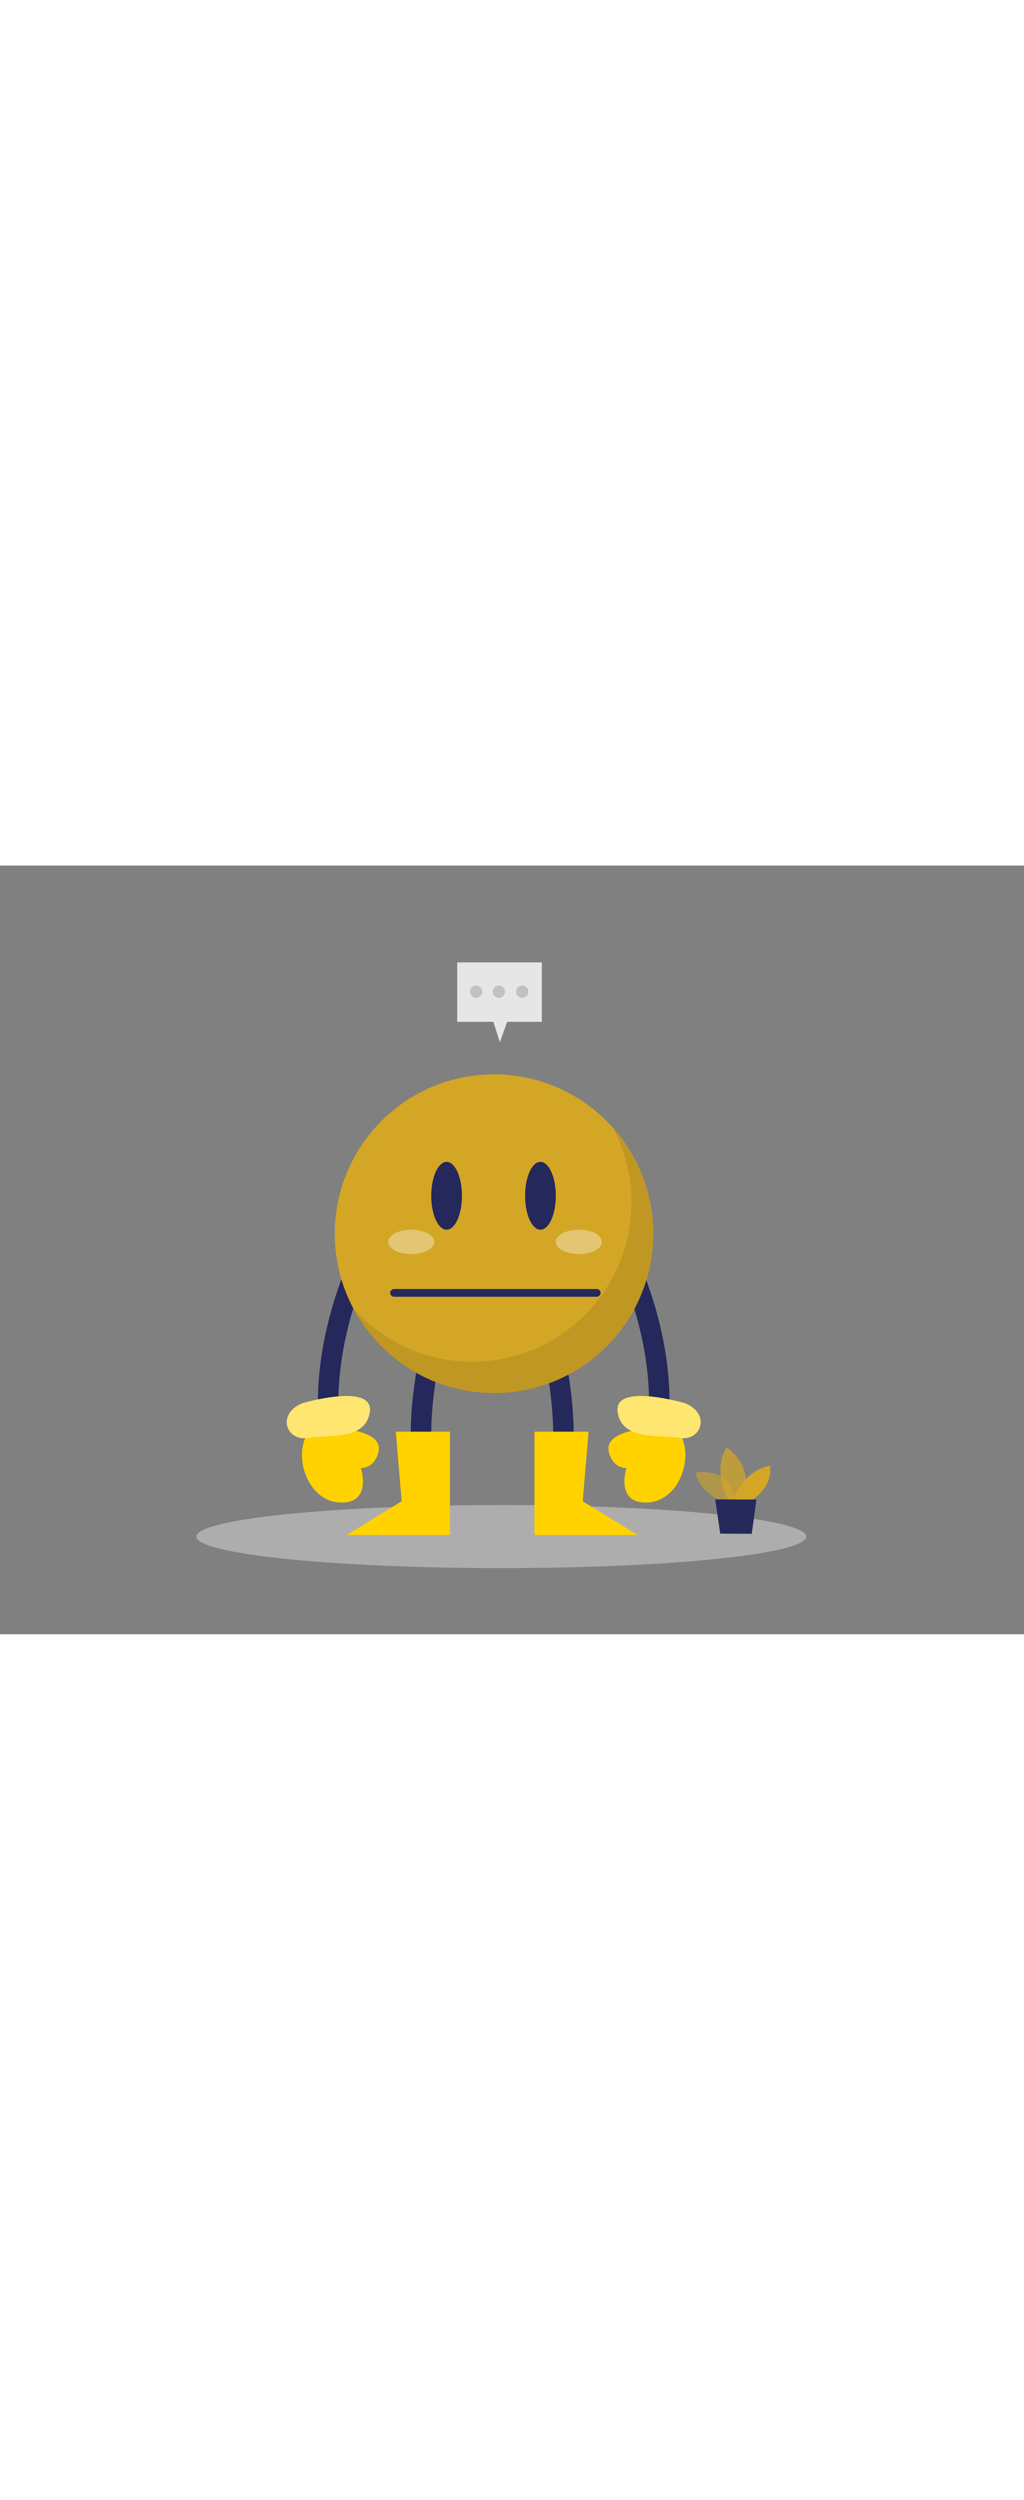 <svg id="Layer_1" data-name="Layer 1" xmlns="http://www.w3.org/2000/svg" viewBox="0 0 400 300" data-imageid="neutral-face-two-color" imageName="Neutral face" class="illustrations_image" style="width: 123px;"><rect x="0" y="0" width="400" height="300" fill="#808080" stroke="none"/><path d="M241.9,147.68s18.75,33.94,15.18,71.55" fill="none" stroke="#24285b" stroke-linecap="round" stroke-linejoin="round" stroke-width="8"/><path d="M249,220.22s-12.65,1.4-11.23,8.29,6.93,6.64,6.93,6.64-4.45,13.66,7.77,13.46,18-15.89,14-25.13S249,220.22,249,220.22Z" fill="#ffd200"/><path d="M267.65,209.85s-27.79-8.16-26.4,3.22,16.08,9,24.31,10.32S277.84,214.09,267.65,209.85Z" fill="#ffd200"/><path d="M267.65,209.85s-27.79-8.16-26.4,3.22,16.08,9,24.31,10.32S277.84,214.09,267.65,209.85Z" fill="#fff" opacity="0.44"/><path d="M143.81,147.68s-18.75,33.94-15.18,71.55" fill="none" stroke="#24285b" stroke-linecap="round" stroke-linejoin="round" stroke-width="8"/><ellipse cx="195.81" cy="261.88" rx="119.13" ry="12.31" fill="#e6e6e6" opacity="0.45"/><path d="M136.68,220.22s12.65,1.4,11.23,8.29-6.92,6.64-6.92,6.64,4.44,13.66-7.78,13.46-18-15.89-14-25.13S136.68,220.22,136.68,220.22Z" fill="#ffd200"/><path d="M216.34,190.05s7.5,30.88,1.28,52.54" fill="none" stroke="#24285b" stroke-linecap="round" stroke-linejoin="round" stroke-width="8"/><polygon points="229.92 220.93 208.78 220.93 208.78 261.26 249.09 261.26 227.63 248.1 229.92 220.93" fill="#ffd200"/><path d="M168.19,190.05s-7.5,30.88-1.28,52.54" fill="none" stroke="#24285b" stroke-linecap="round" stroke-linejoin="round" stroke-width="8"/><circle cx="192.97" cy="143.69" r="62.21" fill="#d3a625" class="target-color"/><path d="M239.57,102.62a62.2,62.2,0,0,1-101.84,69.89,62.21,62.21,0,1,0,101.84-69.89Z" opacity="0.09"/><ellipse cx="174.45" cy="128.88" rx="6" ry="13.24" fill="#24285b"/><ellipse cx="211.11" cy="128.88" rx="6" ry="13.24" fill="#24285b"/><ellipse cx="160.64" cy="146.88" rx="9" ry="4.76" fill="#fff" opacity="0.36"/><ellipse cx="226.11" cy="146.88" rx="9" ry="4.76" fill="#fff" opacity="0.36"/><polygon points="154.61 220.93 175.75 220.93 175.75 261.26 135.44 261.26 156.9 248.1 154.61 220.93" fill="#ffd200"/><path d="M118.06,209.85s27.8-8.16,26.41,3.22-16.09,9-24.32,10.32S107.87,214.09,118.06,209.85Z" fill="#ffd200"/><path d="M118.06,209.85s27.8-8.16,26.41,3.22-16.09,9-24.32,10.32S107.87,214.09,118.06,209.85Z" fill="#fff" opacity="0.44"/><path d="M283.46,248.56s-9.64-2.63-11.74-11.61c0,0,14.94-3,15.37,12.4Z" fill="#d3a625" opacity="0.58" class="target-color"/><path d="M284.64,247.6s-6.73-10.65-.8-20.61c0,0,11.36,7.22,6.31,20.64Z" fill="#d3a625" opacity="0.73" class="target-color"/><path d="M286.38,247.61s3.56-11.25,14.32-13.38c0,0,2,7.31-7,13.41Z" fill="#d3a625" class="target-color"/><polygon points="279.39 247.36 281.34 260.73 293.65 260.79 295.47 247.43 279.39 247.36" fill="#24285b"/><line x1="153.92" y1="166.77" x2="233.11" y2="166.77" fill="none" stroke="#24285b" stroke-linecap="round" stroke-linejoin="round" stroke-width="3"/><rect x="178.59" y="37.79" width="33.06" height="23.19" fill="#e6e6e6"/><polygon points="199.34 57.56 195.26 68.96 191.63 57.56 199.34 57.56" fill="#e6e6e6"/><circle cx="186" cy="49.21" r="2.4" fill="#c1c1c1"/><circle cx="194.86" cy="49.21" r="2.4" fill="#c1c1c1"/><circle cx="203.97" cy="49.21" r="2.4" fill="#c1c1c1"/></svg>